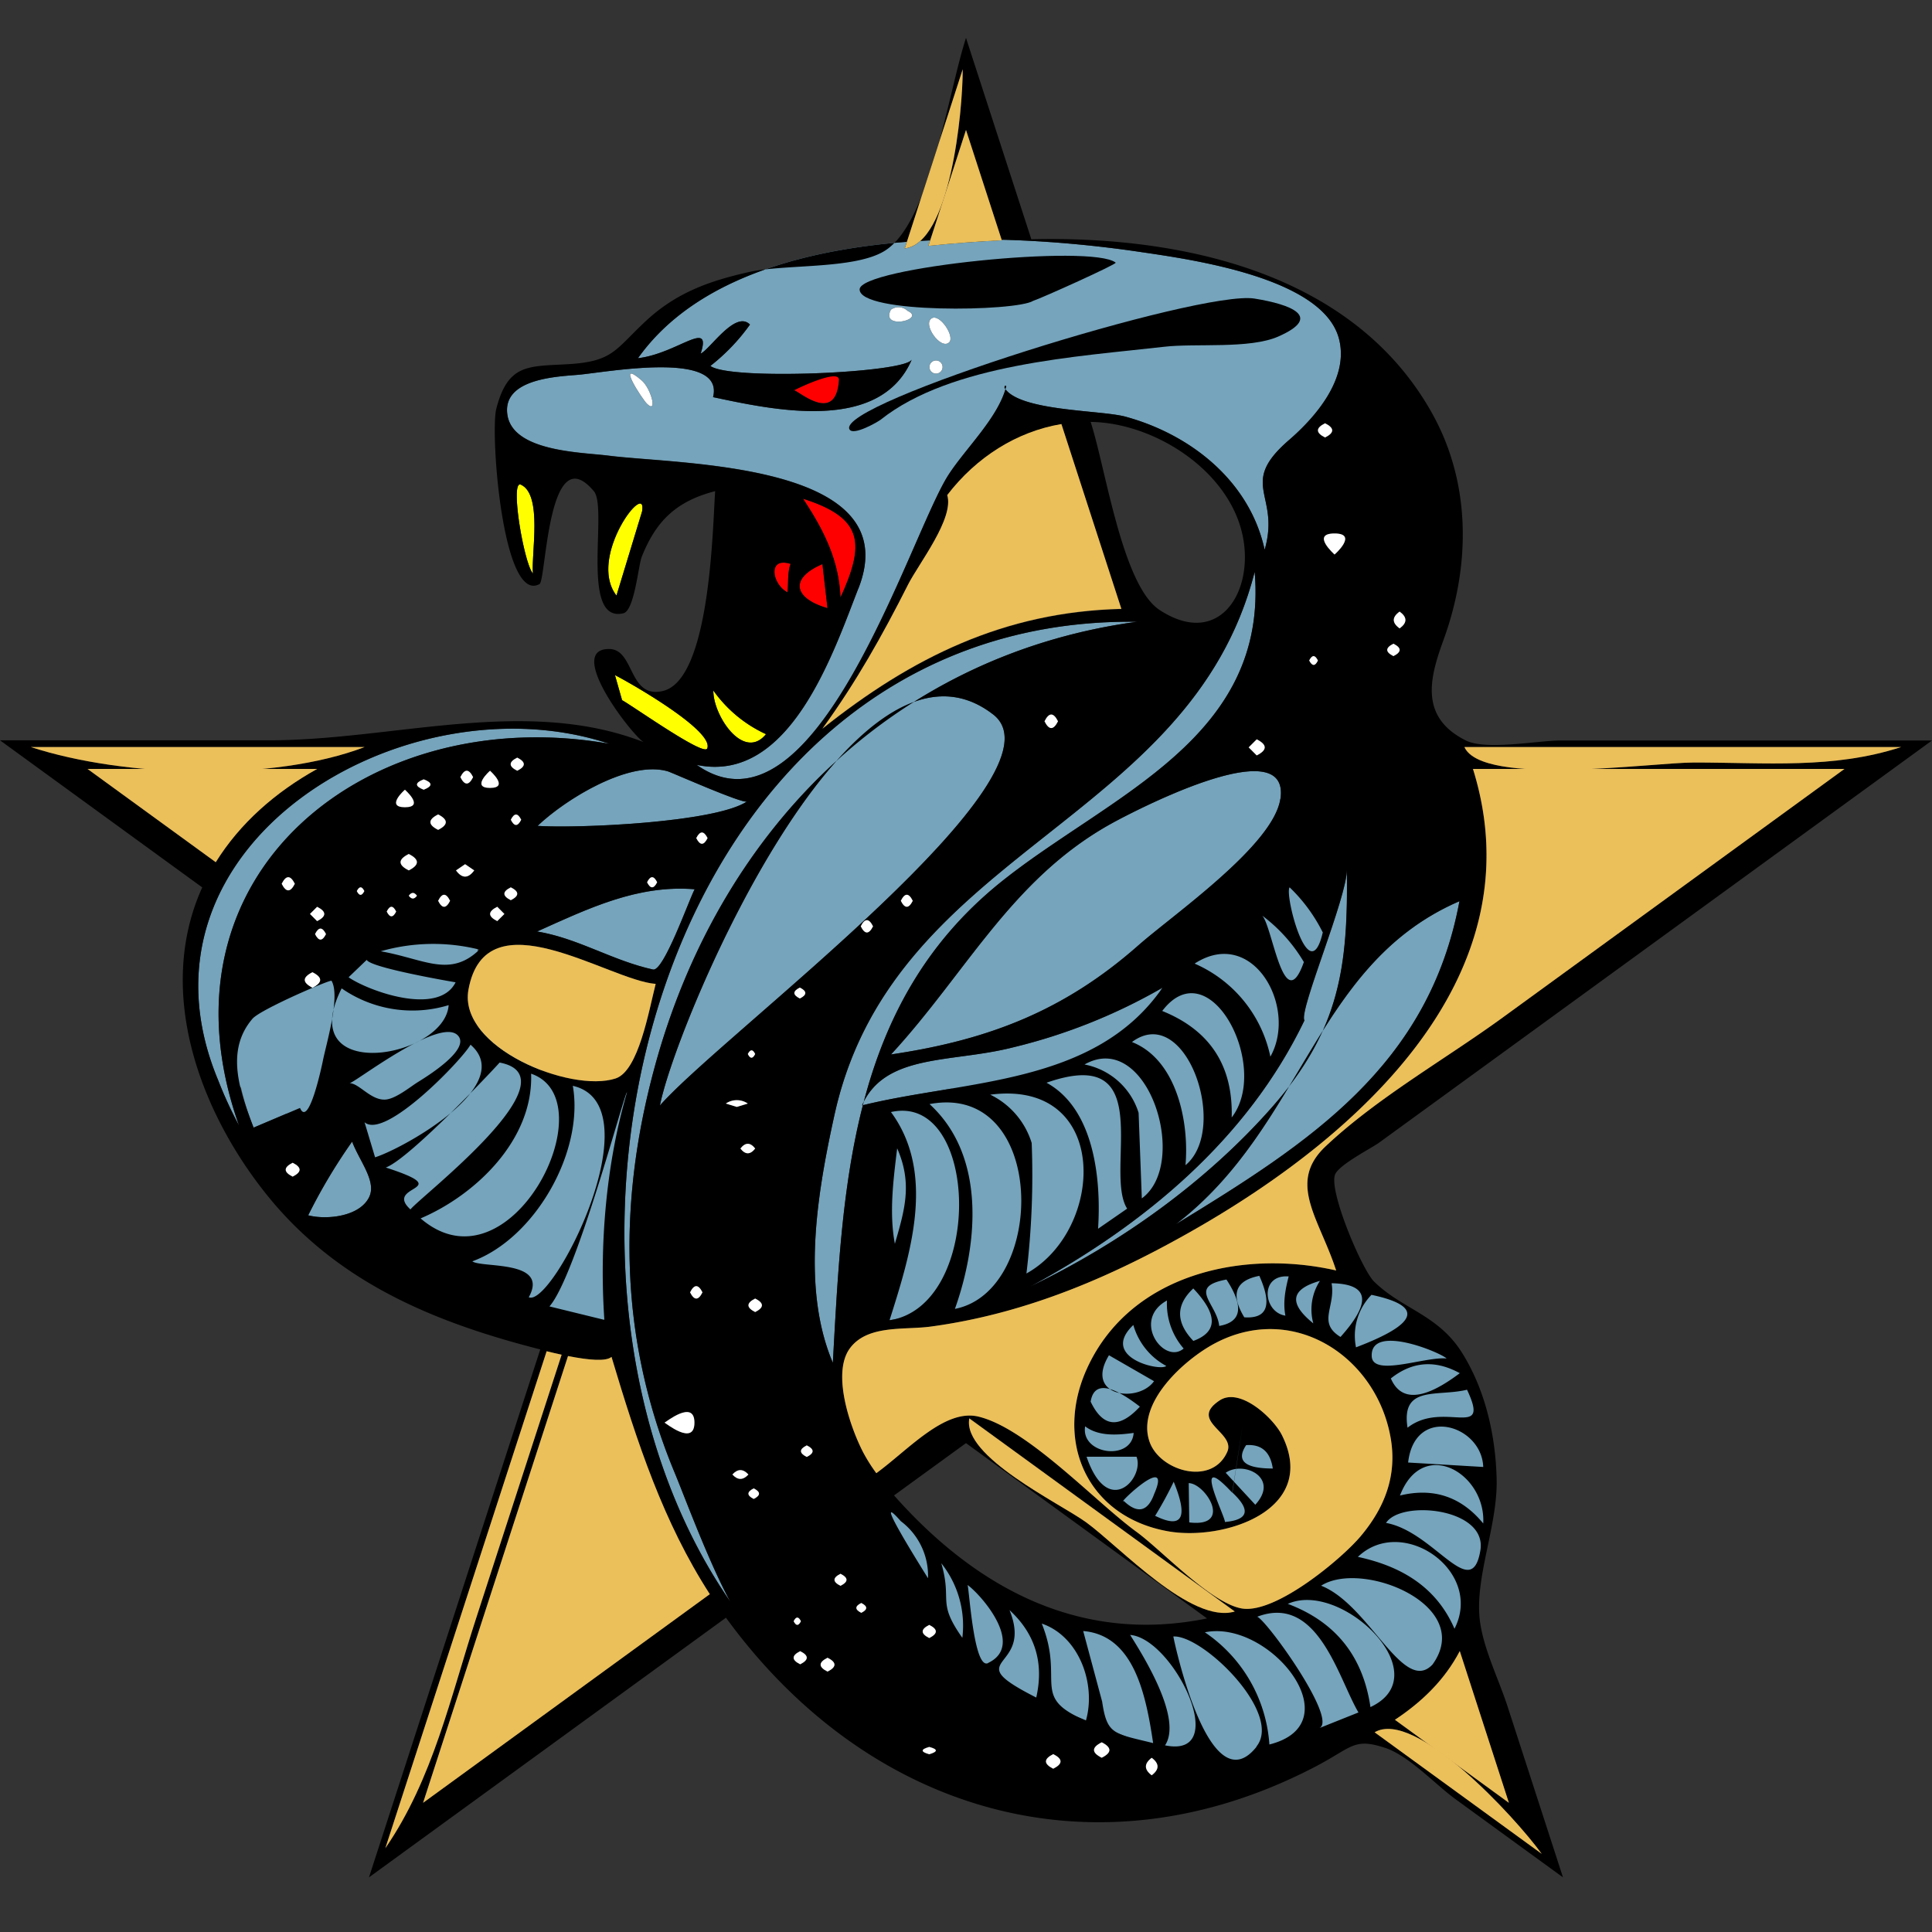 <svg xmlns="http://www.w3.org/2000/svg" viewBox="0 0 500 500"><rect x="0" y="0" width="500" height="500" fill="#333333" stroke="none"/><defs><style>.cls-1{fill:#75a4bc;}.cls-2{fill:#ff0;}.cls-3{fill:red;}.cls-4{fill:none;}.cls-5{fill:#fff;}.cls-6{fill:#ebbf5a;}</style></defs><title>clan-star-adder_COLOR</title><g id="n3"><path class="cls-1" d="M331.39,206.72c-1.71,12-27.81,30.06-36.69,37.89-19.15,16.91-38.77,24.54-64.07,28.28C250.21,251.65,262,227,288.32,212.75,294,209.68,333.93,188.89,331.39,206.72Z"/><path class="cls-1" d="M222.16,152.24c12.82-32.72-46.56-32-64.68-34.34-7-.89-24.95-1-26.2-10.75C130.1,98,144.17,97.46,149.6,97c7.43-.65,38-6.46,34.94,5.78,15.64,3.32,43.23,9.4,51.44-9.75-1.48,3.49-47.23,5.48-52.13,1.67A51.44,51.44,0,0,0,194.09,84c-3.76-3.85-10.42,6.54-12.76,7.5,3-9.15-6,0-16.22,1.2,25.21-35.49,92.08-33.08,129.61-27.55,13.18,1.94,47.47,6.56,51.77,22.39,2.8,10.33-6.1,20.47-12.87,26.32-13.4,11.57-2.16,14-6.33,28.41-3.88-17.79-19.17-29.83-36-34.43-6.44-1.76-27.51-1.36-31.33-7.45q0-.89.47-.44c-2,8.08-10.55,16.07-15,23-10,15.55-34.24,96.7-65.12,75C204.42,203,215.72,168.7,222.16,152.24Z"/><path class="cls-1" d="M170.78,286.11c4-20.86,49.62-129.59,86.25-101.2C277.39,200.69,186.85,267.75,170.78,286.11Z"/><path class="cls-1" d="M172.91,199.65c1,.31,19.39,8.46,20.41,7.78-8.32,5.52-44.31,7-54.18,6.31C146.31,206.89,162.88,196.6,172.91,199.65Z"/><path class="cls-1" d="M169,250.91c-10.59-2.33-19.31-8.06-30-9.84,13.12-5.88,26-12.16,40.78-10.93C178.31,232.89,171.75,251.51,169,250.91Z"/><path class="cls-1" d="M56.54,279.76c-25.6-61,48.3-104.82,101.15-87.26-62.19-11-119,33.49-95.84,98.76A103.49,103.49,0,0,1,56.54,279.76Z"/><path class="cls-1" d="M161.9,282.31a5.94,5.94,0,0,0-1.09-.85c-.56-1.82-1.37-2.6-2.55-.84a6.41,6.41,0,0,0-3.79.92,13.35,13.35,0,0,0-2.1-.8,11.29,11.29,0,0,0-6-.19c-11.53-6.11-28.23-19-30.18-21.13,5.58-6.42,12.76-17.49,1.58-20.19-8.18-2-26,10.4-31.95,14.61-.74-.92-10.36,3.85-15.11,6.43a5.71,5.71,0,0,0-3,1c-3.82,2.47-5.3,6.14-6.4,10.39a14.05,14.05,0,0,0-.58,6.62,7.52,7.52,0,0,0,1.63,3.21,72.63,72.63,0,0,0,3.28,10.35L74,288.27a6,6,0,0,0,7.26-2.55,23.25,23.25,0,0,0,1.84-5.37q.32-1.17.68-2.32l.37-1.18a5.51,5.51,0,0,0,.69-1.16c5.24,26.75,30.28,50.92,53.2,62.68a44.43,44.43,0,0,0,9.38,3.79,5.54,5.54,0,0,0,4.2,1.72c4.48,0,6.36-4,5.64-7.43,1-4.07,1.14-9.87,1.75-16.59.83-9.16,2.41-18.25,3.1-27.43a6.1,6.1,0,0,0,.84-3A6.27,6.27,0,0,0,161.9,282.31Z"/><path class="cls-1" d="M95.57,309.73c-2.45,5.2-11.19,6-15.81,4.78a144.22,144.22,0,0,1,11.37-19.07C93,300.43,97.48,305.68,95.57,309.73Z"/><path class="cls-1" d="M190.37,416.45C128,329.61,169,159.31,294.24,160.91c-63,8.57-107.68,53.91-124.45,113.93-10.11,36.17-9.6,72,5,106.75,2.76,6.56,14.1,37.65,19.53,39.76C193.08,420.85,190.81,417.06,190.37,416.45Z"/><path class="cls-1" d="M215.94,288.61C231,219.85,308,213.3,324.71,148c3.6,43-37.07,57.6-65.08,79.8-39.6,31.38-41.53,78.32-44.09,124.9C207.28,333.27,211.59,308.36,215.94,288.61Z"/><path class="cls-1" d="M377.7,233.23c-7.9,42.57-38.83,62.51-73.38,83.59C337.48,291.37,340.15,249.46,377.7,233.23Z"/><path class="cls-1" d="M337.6,264.06c-1.48-2.45,11.07-31.88,11-39.11.32,25-1.71,41.44-19.24,61.45-17,19.37-39.41,35.39-62.59,46.5C296.24,316.87,322.82,294.82,337.6,264.06Z"/><path class="cls-1" d="M328,230l-27.69,26.38c.19-.26.38-.51.57-.77A145.8,145.8,0,0,1,262,271.1c-15.88,4-33,1.46-38.93,15,7.46-1.85,15.45-3.07,23.47-4.41L228,287v55l31-5,40-27,25-26,18-38,5-25Z"/><polygon class="cls-1" points="228.5 388.5 259.5 414.5 290.5 422.5 323.5 418.5 348.5 405.5 362.5 383.5 362.5 362.5 342.5 344.5 325.5 341.5 303.5 350.5 296.5 364.5 295.5 378.5 310.5 382.5 318.5 378.5 318.5 365.5 329.5 369.5 330.5 386.5 319.5 394.5 300.5 394.5 284.5 386.5 279.5 373.5 283.5 352.5 296.5 337.5 321.5 327.5 353.5 332.5 366.5 339.5 381.5 358.5 385.5 388.5 381.5 417.5 368.5 436.5 333.5 453.5 311.5 457.5 249.5 432.5 228.5 388.5"/></g><g id="n2"><path class="cls-2" d="M137.93,148.43c-2.38-2.68-6-24.31-3.14-23C140.5,128,137.42,143.46,137.93,148.43Z"/><path class="cls-2" d="M166.15,132.46l-6.6,21.69C151.84,144.17,167.74,123.68,166.15,132.46Z"/><path class="cls-2" d="M198.24,190c-5.8,7.09-13.7-4.83-13.63-11.3A34.12,34.12,0,0,0,198.24,190Z"/><path class="cls-2" d="M161.71,183.72l-2.56-9c3.51,1.77,25.87,14.44,23.87,19-1,2.2-22.43-13.31-22.58-12.75A5.33,5.33,0,0,0,161.71,183.72Z"/></g><g id="n1"><path class="cls-3" d="M204.6,145.94c-.81,1.79-.58,5.51-.8,7.3C199.94,151.38,198.44,144,204.6,145.94Z"/><path class="cls-3" d="M212.84,146l1.31,11.4C205.46,154.87,204.2,149.69,212.84,146Z"/><path class="cls-3" d="M207.83,129.06c15.69,5,16,11.66,9.68,25.55C217.15,144.88,213.08,137,207.83,129.06Z"/><path class="cls-3" d="M205.38,101c1.26-.7,11.93-5.76,11.74-2.72C216.35,110.36,206.12,100.6,205.38,101Z"/></g><g id="Base"><path class="cls-4" d="M116.11,260.13a32.12,32.12,0,0,1-27.69-4.34C75.84,280.64,115.1,274,116.11,260.13Z"/><path class="cls-4" d="M242.24,96.69a1.7,1.7,0,0,1,0-3.4A1.7,1.7,0,0,1,242.24,96.69Z"/><path class="cls-4" d="M207.83,129.06c5.25,7.93,9.33,15.82,9.68,25.55C223.79,140.72,223.52,134,207.83,129.06Z"/><path class="cls-4" d="M203.8,153.24c.22-1.79,0-5.51.8-7.3C198.44,144,199.94,151.38,203.8,153.24Z"/><path class="cls-4" d="M147,350.94,109.49,466.57l74.24-54c-12-18.6-18.75-39.06-25.44-61.41C156.89,352.38,152.49,352,147,350.94Z"/><path class="cls-4" d="M141.47,349.7,99.72,478.32c12.34-18,16.85-39.06,23.56-59.76l22.06-68C144.09,350.32,142.79,350,141.47,349.7Z"/><path class="cls-4" d="M82.09,199H22.65l33.18,24.14C62.07,213.09,71.27,205,82.09,199Z"/><path class="cls-4" d="M94.35,193.34H8C32.27,201.25,70.73,202.34,94.35,193.34Z"/><path class="cls-4" d="M351.42,402.92c11.09,2.39,20.29,7.67,25,18.6C384.06,406.54,362.88,391.9,351.42,402.92Z"/><path class="cls-4" d="M342.34,225.54l-.72.42c.1.06.15.11.07.14A1.12,1.12,0,0,0,342.34,225.54Z"/><path class="cls-4" d="M259.27,62.19,250,33.65l-9.73,30C246.59,63,252.93,62.5,259.27,62.19Z"/><path class="cls-4" d="M134.79,125.41c-2.84-1.29.76,20.34,3.14,23C137.42,143.46,140.5,128,134.79,125.41Z"/><path class="cls-4" d="M232.19,297.16c-1,8.17-2.11,16.71-.58,24.74C234.22,313,236.15,306.26,232.19,297.16Z"/><path class="cls-4" d="M316.12,367.27a4.21,4.21,0,0,0,4.89-1.61C319,365.26,317.1,365.59,316.12,367.27Z"/><path class="cls-4" d="M332.66,340.48c-.65-3.41,0-6.8.84-10.15C325.91,329.74,326.87,339.61,332.66,340.48Z"/><path class="cls-4" d="M324.56,367.78l-3.11,1.81c1.7,1.62,4.82.74,7.26,2.27C328.12,370.41,326.4,367.26,324.56,367.78Z"/><path class="cls-4" d="M293.38,370.84c-4.24.58-9.1.94-12.56-1.71C279.64,376.46,292.86,378.18,293.38,370.84Z"/><path class="cls-4" d="M376.51,429.61c-3.7,6.53-9.32,11.34-15.54,15.47l29.54,21.49L377.76,427.3C377.36,428.07,376.94,428.84,376.51,429.61Z"/><path class="cls-4" d="M355.79,448.32,399,479.78C392.17,470.31,366.12,442.16,355.79,448.32Z"/><path d="M166.06,98.45c-6.91-5.95.18,4.89,1.39,6.06C170.25,107.23,168.51,100.56,166.06,98.45Z"/><path d="M234.9,80.46a3.41,3.41,0,0,0-4.33-.32C227.72,85.53,239.73,82.71,234.9,80.46Z"/><path d="M245.66,88.58c1.5-1.5-2.43-7.43-4.5-6.22C238.6,83.85,243.51,90.73,245.66,88.58Z"/><path d="M242.24,96.69a1.7,1.7,0,0,0,0-3.4A1.7,1.7,0,0,0,242.24,96.69Z"/><path d="M387.33,382.81c-.27-11.29-2.89-23-8.94-32.69-6.22-9.93-15.46-11.27-22.75-18.42-3.11-3-11.73-23.28-10.15-27.67.93-2.57,9.44-6.86,11.46-8.34l28.6-20.8L500,191.64H403.81c-5.75,0-19.18,2.62-24.44,0-12-6-9.43-16.06-5.83-25.92,7.08-19.37,7.22-40.79-3.05-59C350,70.29,305.28,61,266.91,61.92L250,9.81c-4.71,14.5-9.28,47.83-21.06,55.12-7.8,4.82-25.68,3.38-35,5.45C183.55,72.7,175.07,75.74,167.23,83c-8.19,7.62-8.51,10.61-20.56,11.27-10.1.56-15.24-.05-18.23,11.52-1.6,6.18,1.62,50.65,11.19,45.36,1.74-1,2.11-38.32,14.08-24,3.67,4.4-3.72,34.29,7.63,31.56,2.85-.68,3.86-12.39,4.74-14.6,3.67-9.24,8.91-14.4,19-17-.64,9.09-1.19,48.73-13.48,51.7-9,2.18-7.3-10.78-13.91-10.85-11.44-.12,5.63,22,8.84,24.08-30.58-11.88-64.77-.45-96.84-.45H0l52.34,38.07c-12.13,26.8-.71,57.84,16.64,79.47,18.23,22.75,43.37,33.1,70.84,40.1L95.49,485.86l92.39-67.2c36.88,50.67,96,68.09,152.6,38.51,9.47-4.95,9.84-7.49,17.91-4.85,6.2,2,13.06,9.5,18.26,13.28l27.85,20.26L390.18,441.7c-2.25-6.95-6.19-14.81-7.16-22.06C381.52,408.44,387.62,395,387.33,382.81Zm-4.21,18.43c-2.28,13.77-11.91-4.83-24.41-7.11C362.57,388.1,384.94,390.29,383.12,401.24Zm-31.7,1.68c11.47-11,32.64,3.62,25,18.6C371.7,410.59,362.5,405.31,351.42,402.92Zm19.32,27.85c-7.53,8-16.38-15.54-28.84-20.39C352.53,403.6,381.77,415.45,370.74,430.77Zm13.12-36.5q-8.54-10.39-21.55-7.23C368.19,371.7,384.59,381.3,383.86,394.27Zm0-14.62-19.44-1.15C366.15,363.46,383.51,368.76,383.86,379.66Zm-4.2-20c6.26,13.28-6.14,2.61-15.39,9.84C362.53,358.39,371.94,361.55,379.66,359.66Zm-1.86-4.28q-13.9,10.52-17.85,1.37Q368.23,350.13,377.8,355.38Zm-3.4-3.79c-5.5-.58-19.15,4.86-19.4-.58C354.62,342.45,372.8,350,374.4,351.59Zm-19.47-16.48q20.39,4.32-4,13.59A15.16,15.16,0,0,1,354.93,335.11Zm-8,10.91c-6.11-3.76-1.21-7.79-2.32-13.91Q359.16,332.36,346.92,346ZM492,193.34c-17.6,5.73-35,4-53.56,4-11,0-54.76,6.29-59.45-4ZM362.22,158.28q3,2.17,0,4.35Q359.2,160.45,362.22,158.28Zm-1.6,8.31q3.21,1.61,0,3.21Q357.41,168.2,360.62,166.59Zm17.09,66.64c-7.9,42.57-38.83,62.51-73.38,83.59C337.48,291.37,340.15,249.46,377.7,233.23ZM267,295.81a20.61,20.61,0,0,0-10.72-12.51c31.06-4.06,29.88,34.88,9.36,46.28A213.5,213.5,0,0,0,267,295.81Zm64.34-89.09c-1.71,12-27.81,30.06-36.69,37.89-19.15,16.91-38.77,24.54-64.07,28.28C250.21,251.65,262,227,288.32,212.75,294,209.68,333.93,188.89,331.39,206.72Zm-8.23-13.3,2.08-2.08q4.15,2.08,0,4.16Zm19.21,47.95c-3.56,15.14-10-10.14-8.56-11.72A42.34,42.34,0,0,1,342.36,241.37Zm-3.54-70.43q1.13-2.27,2.26,0Q340,173.21,338.82,170.94Zm4.1-57.72q-3.68-1.84,0-3.68Q346.61,111.38,342.93,113.22Zm2.46,24.84c6.21,0,0,5.49,0,5.45S339.17,138.06,345.38,138.06Zm-7.93,111c-5.36,15-8.3-11.18-11.06-12.33A41.15,41.15,0,0,1,337.45,249Zm-44.51,20.65c14-10.49,25.33,22.42,13.9,31.84C307.78,290.71,304.7,274.31,292.94,269.67ZM294.67,288a18.23,18.23,0,0,0-14-12.51C297,266.25,308,301,295.5,310.14Zm-2.94,24.78L284.18,318c.81-12.26-.78-30.92-13.34-37.79C300.07,269.94,285.54,303.26,291.73,312.83Zm9.08-51.18c12.32-16.09,28.07,14.59,17.95,27.6Q319.32,269.14,300.81,261.65Zm8.4-12.25c15.08-9.71,26.71,11.42,19.56,24.11A33.76,33.76,0,0,0,309.21,249.4ZM262,271.1a145.81,145.81,0,0,0,38.86-15.49c-17.51,25.35-51.06,23.84-77.79,30.47C229.07,272.56,246.14,275.12,262,271.1Zm-31.43,16.7c23-5.17,24.16,50.1-.36,53.89C235.48,325,242.38,303.82,230.59,287.81Zm1.6,9.35c4,9.1,2,15.89-.58,24.74C230.08,313.87,231.2,305.33,232.19,297.16Zm8.39-11.41c30.51-5.78,30.43,48.35,6.57,53C253.07,322.07,255.26,299.19,240.58,285.75Zm97-21.69c-1.48-2.45,11.07-31.88,11-39.11.32,25-1.71,41.44-19.24,61.45-17,19.37-39.41,35.39-62.59,46.5C296.24,316.87,322.82,294.82,337.6,264.06ZM259.27,62.19c-6.33.31-12.68.8-19,1.44l9.73-30ZM249.15,17.93c0,11.11-3.25,45-15,46.36ZM137.93,148.43c-2.38-2.68-6-24.31-3.14-23C140.5,128,137.42,143.46,137.93,148.43Zm28.21-16-6.6,21.69C151.84,144.17,167.74,123.68,166.15,132.46ZM198.24,190c-5.8,7.09-13.7-4.83-13.63-11.3A34.12,34.12,0,0,0,198.24,190Zm23.93-37.72c12.82-32.72-46.56-32-64.68-34.34-7-.89-24.95-1-26.2-10.75C130.1,98,144.17,97.46,149.6,97c7.43-.65,38-6.46,34.94,5.78,15.64,3.32,43.23,9.4,51.44-9.75-1.48,3.49-47.23,5.48-52.13,1.67A51.44,51.44,0,0,0,194.09,84c-3.76-3.85-10.42,6.54-12.76,7.5,3-9.15-6,0-16.22,1.2,25.21-35.49,92.08-33.08,129.61-27.55,13.18,1.94,47.47,6.56,51.77,22.39,2.8,10.33-6.1,20.47-12.87,26.32-13.4,11.57-2.16,14-6.33,28.41-3.88-17.79-19.17-29.83-36-34.43-6.44-1.76-27.51-1.36-31.33-7.45q0-.89.47-.44c-2,8.08-10.55,16.07-15,23-10,15.55-34.24,96.7-65.12,75C204.42,203,215.72,168.7,222.16,152.24Zm-17.57-6.3c-.81,1.79-.58,5.51-.8,7.3C199.94,151.38,198.44,144,204.6,145.94Zm8.24,0,1.31,11.4C205.46,154.87,204.2,149.69,212.84,146Zm-5-16.9c15.69,5,16,11.66,9.68,25.55C217.15,144.88,213.08,137,207.83,129.06Zm-2.45-28c1.26-.7,11.93-5.76,11.74-2.72C216.35,110.36,206.12,100.6,205.38,101Zm39.77,27.11c7.49-9.79,18-16.45,29.55-18.38l15.52,47.83c-30.27.74-54.16,12.51-77.38,31,8.66-11.9,15.59-24.24,22.19-37.32C237.77,145.85,247,134.13,245.14,128.12Zm37.1-19c16.92.21,37,13.28,39.62,31,2.11,14.07-7,27.37-21.8,17.66C290.42,151.44,286.19,121.32,282.25,109.16ZM161.71,183.72l-2.56-9c3.51,1.77,25.87,14.44,23.87,19-1,2.2-22.43-13.31-22.58-12.75A5.33,5.33,0,0,0,161.71,183.72Zm11.19,15.92c1,.31,19.39,8.46,20.41,7.78-8.32,5.52-44.31,7-54.18,6.31C146.31,206.89,162.88,196.6,172.91,199.65Zm10.22,17.25q-1.46,2.93-2.93,0Q181.66,214,183.12,216.9ZM156.41,341.58,142.2,338.1c7-8,19.43-55.47,20.09-55.48C156.84,301.18,155.09,322.32,156.41,341.58Zm2.92-62.48c-11.61,3.83-40.79-8-38.1-22.95,4.47-24.75,36.28-2.41,48.46-1.52C167.91,261.6,165.26,277.14,159.33,279.1Zm-68.87,1.23c1.2,0,23.29-17.24,28-12.39,3.51,3.6-8.05,10.7-10.39,12.15-2,1.26-5.84,4.42-8.48,4.49C95.88,284.69,92.9,280.33,90.46,280.33Zm4.45-31.92c.92,2.08,22.93,5.8,23,5.81-4.45,8.88-22.64,2.2-27.7-1.3Zm-2.56-17.8q1-1.95,1.95,0Q93.32,232.56,92.34,230.61Zm23.76,29.52c-1,13.86-40.27,20.51-27.69-4.34A32.12,32.12,0,0,0,116.11,260.13ZM98.53,246.19a49.35,49.35,0,0,1,25.56-.43C116.39,253.17,109.75,248.15,98.53,246.19Zm1.55-10.28q1.23-2.46,2.45,0Q101.31,238.36,100.08,235.91Zm5.71-10.65q-4.25-2.13,0-4.25Q110,223.13,105.79,225.26Zm2.12,6.55q-1.06,1.45-2.12,0Q106.85,230.36,107.91,231.81Zm-3.11-22.89c-5.17,0,0-4.57,0-4.53S110,208.91,104.8,208.91Zm8.59,5.86q-4-2,0-4Q117.35,212.79,113.39,214.77Zm3.09,18.36q-1.55,3.09-3.09,0Q114.93,230,116.48,233.13Zm-6.82-28.75q-3.49-1.35,0-2.69Q113.15,203,109.66,204.38Zm10.71,19.27,2.36,1.61q-2.36,3.21-4.72,0Zm-1.23-22.53q1.65-3.31,3.3,0Q120.79,204.43,119.14,201.12Zm7.69,2.79c-5.06,0,0-4.48,0-4.44S131.9,203.91,126.83,203.91Zm3.7,32.63-1.85,1.85q-3.7-1.85,0-3.71Zm3.33-37.07q-3.4-1.7,0-3.4Q137.26,197.77,133.86,199.47Zm1,12.68q-1.34,2.69-2.69,0Q133.55,209.46,134.89,212.15Zm-2.69,17.49q3.33,1.66,0,3.33Q128.87,231.3,132.2,229.64ZM169,250.91c-10.59-2.33-19.31-8.06-30-9.84,13.12-5.88,26-12.16,40.78-10.93C178.31,232.89,171.75,251.51,169,250.91Zm-23.43-14.39,21.89-8.19q1.31-2.62,2.61,0Q168.76,230.94,167.46,228.33ZM8,193.34H94.35C70.73,202.34,32.27,201.25,8,193.34ZM22.65,199H82.09c-10.82,6-20,14.08-26.25,24.14Zm33.89,80.75c-25.6-61,48.3-104.82,101.15-87.26-62.19-11-119,33.49-95.84,98.76A103.49,103.49,0,0,1,56.54,279.76Zm24.32-28.15q4,2,0,4Q76.89,253.6,80.86,251.61Zm-.64-15.08,1.85-1.85q3.7,1.85,0,3.71Zm1.31,5.21q1.42-2.84,2.84,0Q82.95,244.58,81.53,241.74Zm-5.23-13q-1.7,3.4-3.4,0Q74.6,225.32,76.3,228.72Zm-.57,75.79q-3.59-1.79,0-3.59Q79.32,302.72,75.74,304.51Zm1.9-17.78-12,5.08c-3.55-9.32-7.39-19.89-.29-28.17,2.08-2.43,20.22-10.22,20.46-9.82,2.36,4-1.39,16.43-2.22,20.6C83.35,275.58,79.9,292.08,77.64,286.73Zm17.94,23c-2.45,5.2-11.19,6-15.81,4.78a144.22,144.22,0,0,1,11.37-19.07C93,300.43,97.48,305.68,95.57,309.73Zm-1.23-19.31c5.3,4.68,25.35-16.28,27.43-20.07,12.12,10.48-17.43,26.86-24.7,29.15ZM106.22,313c-7.13-6.52,12.53-4.72-6.38-10.85,6.24-2.21,29.55-27.14,29.45-27.16C149.25,278.74,109,309.52,106.22,313Zm2.63,2.32c14.12-6,29.24-20.29,28.6-37.45C157.41,284.69,132.09,335.33,108.85,315.32Zm28,20.39c5.4-9.72-12.28-7.5-14.61-9.28,16.24-5.95,29-28.43,26-45.42C169.81,285.92,142.9,338.74,136.81,335.71ZM99.72,478.32,141.47,349.7c1.32.32,2.62.63,3.88.9l-22.06,68C116.57,439.25,112.06,460.36,99.72,478.32Zm9.77-11.75L147,350.94c5.48,1.08,9.88,1.44,11.26.22,6.69,22.36,13.44,42.82,25.44,61.41Zm80.88-50.12C128,329.61,169,159.31,294.24,160.91c-63,8.57-107.68,53.91-124.45,113.93-10.11,36.17-9.6,72,5,106.75,2.76,6.56,14.1,37.65,19.53,39.76C193.08,420.85,190.81,417.06,190.37,416.45Zm83.43-229.79q-1.75,3.5-3.49,0Q272.06,183.17,273.81,186.67ZM179.72,368.18c0,6.23-7.56,0-7.74,0C172.17,368.18,179.72,362,179.72,368.18Zm-1.13-33.72q1.6-3.21,3.21,0Q180.2,337.67,178.59,334.46Zm16.84-37.22q-1.91,2.46-3.82,0Q193.53,294.78,195.44,297.24Zm-1.91-24.45q1-1.91,1.91,0Q194.48,274.7,193.53,272.78Zm.17,108.81q-2.08,2.27-4.15,0Q191.61,379.33,193.69,381.6Zm-3-95.13-2.84-.87a5.06,5.06,0,0,1,5.69,0Zm4.38,101.46q-2.74-1.37,0-2.74Q197.8,386.56,195.06,387.93Zm.38-48.37q-3.49-1.75,0-3.5Q198.93,337.81,195.44,339.56Zm-24.66-53.45c4-20.86,49.62-129.59,86.25-101.2C277.39,200.69,186.85,267.75,170.78,286.11Zm65.45-53q-1.55,3.09-3.09,0Q234.68,230,236.22,233.13Zm-10.29,6.6q-1.59,3.19-3.18,0Q224.35,236.54,225.94,239.73ZM207,258.41q-2.83-1.42,0-2.83Q209.83,257,207,258.41Zm.28,161.16q-.94,1.89-1.89,0Q206.34,417.68,207.28,419.57Zm-.19,11.15q-3.4-1.7,0-3.4Q210.49,429,207.09,430.72Zm1.7-53.66q-3-1.51,0-3Q211.81,375.55,208.79,377.06Zm7.15-88.45C231,219.85,308,213.3,324.71,148c3.6,43-37.07,57.6-65.08,79.8-39.6,31.38-41.53,78.32-44.09,124.9C207.28,333.27,211.59,308.36,215.94,288.61Zm-1.77,144q-3.59-1.79,0-3.59Q217.75,430.81,214.17,432.61Zm3.35-22.2q-3.11-1.56,0-3.12Q220.63,408.85,217.52,410.41Zm5.38,7q-2.55-1.28,0-2.55Q225.44,416.13,222.9,417.4Zm.52-41.49c-3.28-6.3-8.28-20.5-3.44-27,4.53-6.1,14-4.68,20.78-5.58,25.3-3.39,48-13.34,69.88-26C351.19,293.83,398,252.86,381.2,199h96.15l-88.47,64.35c-14.85,10.8-32.44,20.73-45.82,33.33-10,9.44-1.64,18.63,2.74,32.12-24.15-5.51-53.26.85-64.44,25.27-8.66,18.91,0,38.46,20.89,42.22,14.39,2.58,39.2-5.44,29.51-24.88-2.19-4.39-10.83-12.46-16.09-9-8.2,5.4,4.18,8.25,1.95,13.32-3.94,8.94-17.37,5-20.08-2.5-3.65-10.1,9-21.4,16.86-25.57,20.43-10.83,42,3.57,45.54,24.69,1.59,9.49-1.49,17.75-7.84,25.27-4.95,5.86-22,20.12-30.72,18.65-8-1.35-20.8-15.13-27.27-19.84-10.56-7.68-28.25-26.86-41-29.84-8.72-2-18.14,8.72-26.32,14.67A44.07,44.07,0,0,1,223.41,375.91Zm116.47-33.43q-9.69-7.78,1.71-11A13.59,13.59,0,0,0,339.88,342.48Zm-7.22-2c-5.79-.87-6.75-10.74.84-10.15C332.65,333.68,332,337.07,332.66,340.48Zm-6.75-10.29q5.07,11.33-3.9,10.72Q316.61,332,325.91,330.19Zm-27.27,56.59q-2.51,6.69-7.81,1.66C288.77,389.72,303.72,375.33,298.64,386.78Zm5.11-3.3q5.73,14-4.81,8.8A97.18,97.18,0,0,0,303.75,383.48Zm-10.37-12.65c-.52,7.35-13.74,5.62-12.56-1.71C284.27,371.77,289.14,371.42,293.38,370.84Zm-11.13-8.11q1.25-7.6,12.74,1.31Q287,372.71,282.25,362.73ZM294.13,377c2.16,5.4-7.36,16.26-12.93,0ZM287,350.74l11.66,6.71C294.57,363.22,280.48,361.47,287,350.74Zm6.31-7.82a17.46,17.46,0,0,0,8.51,10.58C300.44,355,284.46,351.36,293.28,342.93Zm8.7-6.35A17.68,17.68,0,0,0,306.33,349C301.29,353.32,292.75,341.69,302,336.57Zm6.83-3.1q9.52,10.06,0,13.56Q302,339.86,308.8,333.47Zm8.57-2.32q6.85,10.49-1.88,12C314.93,337.32,307.21,333.05,317.37,331.15Zm7.47,58.29-7.67-8.29C321.87,377.93,331.3,382.44,324.85,389.44ZM322.5,374q5.95-.43,6.9,6.05Q318.49,380.05,322.5,374Zm-1-4.44-2.56,16.71q7.23,6.79-1.93,7.62C317.14,392.57,308,374.58,318.89,386.3ZM307.78,394l-.14-10.17C312,383.9,319.2,395.38,307.78,394Zm11.78,23c-11.28,3.35-29.68-16.69-38.47-23.08-6.72-4.88-32.15-17-30.23-26.89ZM250,373.48l62.38,45.37c-32.84,6.68-59.71-7.81-81-31.84Zm-16.91,20.17a17.68,17.68,0,0,1,7.08,14.8Q225.66,385.18,233.09,393.64Zm7.4,60.31q-3.4-.94,0-1.89Q243.89,453,240.49,454Zm0-30q-3.4-1.7,0-3.4Q243.89,422.22,240.49,423.92Zm8.56-.1c-6.69-9.46-2.55-9.36-5.44-19.29A25.94,25.94,0,0,1,249.06,423.81Zm6.66,6.55c-3.71,1.75-4.9-19.44-5.31-20.22C253.79,412.6,265.46,425.78,255.72,430.37Zm12.47,8.91c-20.75-10.52-.45-6.67-6.92-22.63Q271.22,425.86,268.19,439.28Zm4.39,18.46q-3.77-1.89,0-3.78Q276.35,455.85,272.58,457.74Zm8.47-12.5c-14.57-6.08-5.42-10.13-11.43-25.1C279.37,423.52,283.69,435.94,281.05,445.23Zm4.08,9.67q-4-2,0-4Q289.09,452.92,285.13,454.9Zm.1-14.62-4.89-18.22c13.18,1.09,16.25,16.6,18.1,29C288.21,448.57,286.49,449,285.22,440.28Zm12.83,19.16q-3-2.27,0-4.53Q301.08,457.17,298.06,459.44Zm3.43-7.75c4.67-6.92-5.67-23.32-9-28.62C303.73,424,318.94,455.31,301.49,451.69Zm23.69.35c-12.46,15.59-21.59-28.69-21.51-28.57C311.31,423.08,332.08,443.4,325.17,452Zm3.35-.57a38.15,38.15,0,0,0-16.7-29.08C328.58,419,350.25,446,328.53,451.47Zm12.85-4.26c5.14-2-13.53-27.93-16-28.85,15.72-6,21,16,26.2,24.77Zm-8.15-32.15c13.85-6.36,39.4,18.28,21.45,26.68Q351.77,422,333.23,415.06ZM399,479.78l-43.25-31.46C366.19,442.12,392.15,470.28,399,479.78Zm-8.54-13.21L361,445.08c7-4.64,12.89-10.32,16.79-17.79Z"/><path d="M267.38,77.86c2.17-.69,21.8-9.54,21.36-9.89-6.11-4.89-66.28,1.25-66.27,6.93C222.47,81.27,262.94,80.64,267.38,77.86Z"/><path d="M227.92,108.61c18.31-14.51,51.15-16.31,73.4-18.87,8.12-.94,22.06.63,29.51-2.65,11.61-5.12,3.3-8.29-6.17-9.82C310.59,75,216,104.47,219.86,111.14,220.84,112.83,227.15,109.22,227.92,108.61Zm77.7-19.54"/></g><g id="p1"><path class="cls-5" d="M234.9,80.46a3.41,3.41,0,0,0-4.33-.32C227.72,85.53,239.73,82.71,234.9,80.46Z"/><path class="cls-5" d="M245.66,88.58c1.5-1.5-2.43-7.43-4.5-6.22C238.6,83.85,243.51,90.73,245.66,88.58Z"/><path class="cls-5" d="M242.24,96.69a1.7,1.7,0,0,0,0-3.4A1.7,1.7,0,0,0,242.24,96.69Z"/><path class="cls-5" d="M362.22,158.28q3,2.17,0,4.35Q359.2,160.45,362.22,158.28Z"/><path class="cls-5" d="M360.62,166.59q3.21,1.61,0,3.21Q357.41,168.2,360.62,166.59Z"/><path class="cls-5" d="M323.16,193.42l2.08-2.08q4.15,2.08,0,4.16Z"/><path class="cls-5" d="M338.82,170.94q1.13-2.27,2.26,0Q340,173.21,338.82,170.94Z"/><path class="cls-5" d="M342.93,113.22q-3.68-1.84,0-3.68Q346.61,111.38,342.93,113.22Z"/><path class="cls-5" d="M345.38,138.06c6.21,0,0,5.49,0,5.45S339.17,138.06,345.38,138.06Z"/><path class="cls-5" d="M273.81,186.67q-1.75,3.5-3.49,0Q272.06,183.17,273.81,186.67Z"/><path class="cls-5" d="M207.28,419.57q-.94,1.89-1.89,0Q206.34,417.68,207.28,419.57Z"/><path class="cls-5" d="M207.09,430.72q-3.4-1.7,0-3.4Q210.49,429,207.09,430.72Z"/><path class="cls-5" d="M214.17,432.61q-3.59-1.79,0-3.59Q217.75,430.81,214.17,432.61Z"/><path class="cls-5" d="M217.52,410.41q-3.11-1.56,0-3.12Q220.63,408.85,217.52,410.41Z"/><path class="cls-5" d="M222.9,417.4q-2.55-1.28,0-2.55Q225.44,416.13,222.9,417.4Z"/><path class="cls-5" d="M240.49,454q-3.4-.94,0-1.89Q243.89,453,240.49,454Z"/><path class="cls-5" d="M240.49,423.92q-3.4-1.7,0-3.4Q243.89,422.22,240.49,423.92Z"/><path class="cls-5" d="M272.58,457.74q-3.77-1.89,0-3.78Q276.35,455.85,272.58,457.74Z"/><path class="cls-5" d="M285.13,454.9q-4-2,0-4Q289.09,452.92,285.13,454.9Z"/><path class="cls-5" d="M298.06,459.44q-3-2.27,0-4.53Q301.08,457.17,298.06,459.44Z"/><path class="cls-5" d="M75.74,304.51q-3.59-1.79,0-3.59Q79.32,302.72,75.74,304.51Z"/><path class="cls-5" d="M179.72,368.18c0,6.23-7.56,0-7.74,0C172.17,368.18,179.72,362,179.72,368.18Z"/><path class="cls-5" d="M178.59,334.46q1.6-3.21,3.21,0Q180.2,337.67,178.59,334.46Z"/><path class="cls-5" d="M195.44,297.24q-1.91,2.46-3.82,0Q193.53,294.78,195.44,297.24Z"/><path class="cls-5" d="M193.53,272.78q1-1.91,1.91,0Q194.48,274.7,193.53,272.78Z"/><path class="cls-5" d="M193.69,381.6q-2.08,2.27-4.15,0Q191.61,379.33,193.69,381.6Z"/><path class="cls-5" d="M190.68,286.47l-2.84-.87a5.06,5.06,0,0,1,5.69,0Z"/><path class="cls-5" d="M195.06,387.93q-2.74-1.37,0-2.74Q197.8,386.56,195.06,387.93Z"/><path class="cls-5" d="M195.44,339.56q-3.49-1.75,0-3.5Q198.93,337.81,195.44,339.56Z"/><path class="cls-5" d="M236.22,233.13q-1.55,3.09-3.09,0Q234.68,230,236.22,233.13Z"/><path class="cls-5" d="M225.94,239.73q-1.59,3.19-3.18,0Q224.35,236.54,225.94,239.73Z"/><path class="cls-5" d="M207,258.41q-2.83-1.42,0-2.83Q209.83,257,207,258.41Z"/><path class="cls-5" d="M208.79,377.06q-3-1.51,0-3Q211.81,375.55,208.79,377.06Z"/><path class="cls-5" d="M183.12,216.9q-1.46,2.93-2.93,0Q181.66,214,183.12,216.9Z"/><path class="cls-5" d="M92.34,230.61q1-1.95,1.95,0Q93.32,232.56,92.34,230.61Z"/><path class="cls-5" d="M100.08,235.91q1.23-2.46,2.45,0Q101.31,238.36,100.08,235.91Z"/><path class="cls-5" d="M105.79,225.26q-4.25-2.13,0-4.25Q110,223.13,105.79,225.26Z"/><path class="cls-5" d="M107.91,231.81q-1.06,1.45-2.12,0Q106.85,230.36,107.91,231.81Z"/><path class="cls-5" d="M116.48,233.13q-1.55,3.09-3.09,0Q114.93,230,116.48,233.13Z"/><path class="cls-5" d="M120.37,223.65l2.36,1.61q-2.36,3.21-4.72,0Z"/><path class="cls-5" d="M130.54,236.53l-1.85,1.85q-3.7-1.85,0-3.71Z"/><path class="cls-5" d="M132.2,229.64q3.33,1.66,0,3.33Q128.87,231.3,132.2,229.64Z"/><path class="cls-5" d="M167.46,228.33q1.31-2.62,2.61,0Q168.76,230.94,167.46,228.33Z"/><path class="cls-5" d="M80.86,251.61q4,2,0,4Q76.89,253.6,80.86,251.61Z"/><path class="cls-5" d="M80.22,236.53l1.85-1.85q3.7,1.85,0,3.71Z"/><path class="cls-5" d="M81.53,241.74q1.42-2.84,2.84,0Q82.95,244.58,81.53,241.74Z"/><path class="cls-5" d="M76.3,228.72q-1.7,3.4-3.4,0Q74.6,225.32,76.3,228.72Z"/><path class="cls-5" d="M104.8,208.91c-5.17,0,0-4.57,0-4.53S110,208.91,104.8,208.91Z"/><path class="cls-5" d="M113.39,214.77q-4-2,0-4Q117.35,212.79,113.39,214.77Z"/><path class="cls-5" d="M109.66,204.38q-3.49-1.35,0-2.69Q113.15,203,109.66,204.38Z"/><path class="cls-5" d="M119.14,201.12q1.65-3.31,3.3,0Q120.79,204.43,119.14,201.12Z"/><path class="cls-5" d="M126.83,203.91c-5.06,0,0-4.48,0-4.44S131.9,203.91,126.83,203.91Z"/><path class="cls-5" d="M133.86,199.47q-3.4-1.7,0-3.4Q137.26,197.77,133.86,199.47Z"/><path class="cls-5" d="M134.89,212.15q-1.34,2.69-2.69,0Q133.55,209.46,134.89,212.15Z"/><path class="cls-5" d="M166.06,98.45c-6.91-5.95.18,4.89,1.39,6.06C170.25,107.23,168.51,100.56,166.06,98.45Z"/></g><g id="p2"><path class="cls-6" d="M259.27,62.19c-6.33.31-12.68.8-19,1.44l9.73-30Z"/><path class="cls-6" d="M249.15,17.93c0,11.11-3.25,45-15,46.36Z"/><path class="cls-6" d="M8,193.34H94.35C70.73,202.34,32.27,201.25,8,193.34Z"/><path class="cls-6" d="M22.65,199H82.09c-10.82,6-20,14.08-26.25,24.14Z"/><path class="cls-6" d="M245.14,128.12c7.49-9.79,18-16.45,29.55-18.38l15.52,47.83c-30.27.74-54.16,12.51-77.38,31,8.66-11.9,15.59-24.24,22.19-37.32C237.77,145.85,247,134.13,245.14,128.12Z"/><path class="cls-6" d="M159.33,279.1c-11.61,3.83-40.79-8-38.1-22.95,4.47-24.75,36.28-2.41,48.46-1.52C167.91,261.6,165.26,277.14,159.33,279.1Z"/><path class="cls-6" d="M109.49,466.57,147,350.94c5.48,1.08,9.88,1.44,11.26.22,6.69,22.36,13.44,42.82,25.44,61.41Z"/><path class="cls-6" d="M223.41,375.91c-3.28-6.3-8.28-20.5-3.44-27,4.53-6.1,14-4.68,20.78-5.58,25.3-3.39,48-13.34,69.88-26C351.19,293.83,398,252.86,381.2,199h96.15l-88.47,64.35c-14.85,10.8-32.44,20.73-45.82,33.33-10,9.44-1.64,18.63,2.74,32.12-24.15-5.51-53.26.85-64.44,25.27-8.66,18.91,0,38.46,20.89,42.22,14.39,2.58,39.2-5.44,29.51-24.88-2.19-4.39-10.83-12.46-16.09-9-8.2,5.4,4.18,8.25,1.95,13.32-3.94,8.94-17.37,5-20.08-2.5-3.65-10.1,9-21.4,16.86-25.57,20.43-10.83,42,3.57,45.54,24.69,1.59,9.49-1.49,17.75-7.84,25.27-4.95,5.86-22,20.12-30.72,18.65-8-1.35-20.8-15.13-27.27-19.84-10.56-7.68-28.25-26.86-41-29.84-8.72-2-18.14,8.72-26.32,14.67A44.07,44.07,0,0,1,223.41,375.91Z"/><path class="cls-6" d="M492,193.34c-17.6,5.73-35,4-53.56,4-11,0-54.76,6.29-59.45-4Z"/><path class="cls-6" d="M99.72,478.32,141.47,349.7c1.32.32,2.62.63,3.88.9l-22.06,68C116.57,439.25,112.06,460.36,99.72,478.32Z"/><path class="cls-6" d="M319.56,417.06c-11.28,3.35-29.68-16.69-38.47-23.08-6.72-4.88-32.15-17-30.23-26.89Z"/><path class="cls-6" d="M399,479.78l-43.25-31.46C366.19,442.12,392.15,470.28,399,479.78Z"/><path class="cls-6" d="M390.51,466.57,361,445.08c7-4.64,12.89-10.32,16.79-17.79Z"/></g></svg>